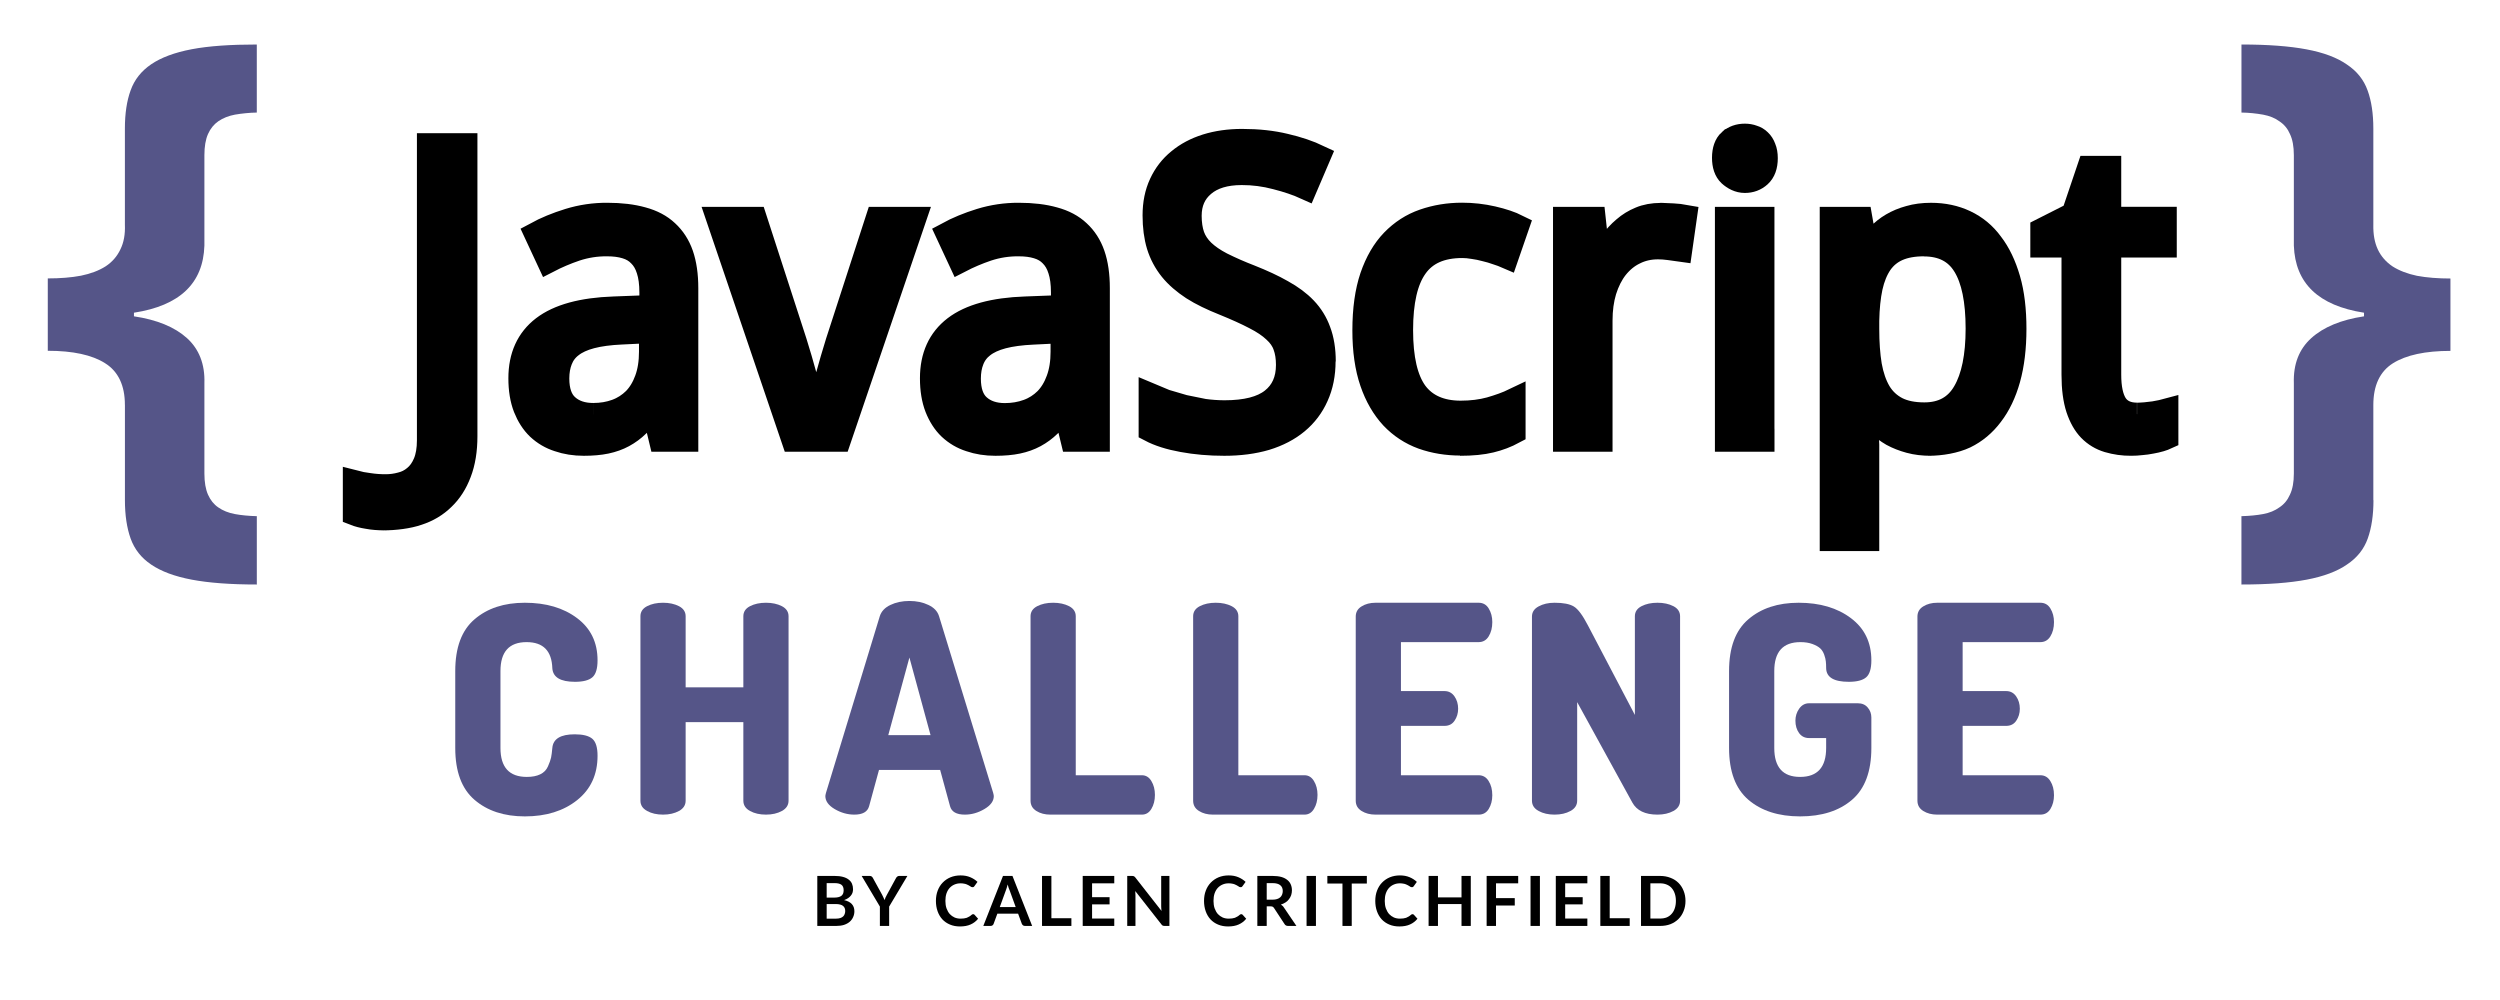 <svg xmlns="http://www.w3.org/2000/svg" xmlns:xlink="http://www.w3.org/1999/xlink" width="500" zoomAndPan="magnify" viewBox="0 0 375 150" height="200" preserveAspectRatio="xMidYMid meet" version="1.0"><defs><g/><clipPath id="f101513f8b"><path d="M 7.023 6.676 L 367.773 6.676 L 367.773 87.676 L 7.023 87.676 Z M 7.023 6.676 " clip-rule="nonzero"/></clipPath><clipPath id="fd90c83281"><path d="M 33 6.676 L 273 6.676 L 273 87.676 L 33 87.676 Z M 33 6.676 " clip-rule="nonzero"/></clipPath><clipPath id="d31db11312"><path d="M 239 6.676 L 285 6.676 L 285 86 L 239 86 Z M 239 6.676 " clip-rule="nonzero"/></clipPath><clipPath id="43c72111f6"><path d="M 255 6.676 L 345 6.676 L 345 87.676 L 255 87.676 Z M 255 6.676 " clip-rule="nonzero"/></clipPath></defs><g clip-path="url(#f101513f8b)"><path fill="#555588" d="M 18.734 60.734 C 18.734 57.82 17.742 55.715 15.754 54.477 C 13.797 53.238 10.934 52.617 7.168 52.617 L 7.168 41.762 C 9.035 41.762 10.695 41.629 12.141 41.355 C 13.617 41.055 14.852 40.582 15.844 39.949 C 16.836 39.301 17.574 38.438 18.059 37.406 C 18.57 36.379 18.793 35.141 18.734 33.691 L 18.734 19.266 C 18.734 17.031 19.02 15.125 19.594 13.555 C 20.168 11.934 21.207 10.652 22.664 9.652 C 24.172 8.625 26.203 7.871 28.766 7.383 C 31.324 6.898 34.574 6.676 38.52 6.676 L 38.52 16.883 C 37.414 16.906 36.316 17.012 35.223 17.199 C 34.262 17.383 33.449 17.711 32.738 18.195 C 32.094 18.648 31.562 19.285 31.203 20.102 C 30.84 20.918 30.66 21.977 30.66 23.277 L 30.66 36.836 C 30.48 42.508 26.957 45.848 20.094 46.906 L 20.094 47.449 C 23.555 47.961 26.223 49.07 28.043 50.715 C 29.859 52.359 30.754 54.629 30.66 57.469 L 30.66 71.031 C 30.66 72.332 30.844 73.387 31.203 74.203 C 31.566 75.02 32.074 75.656 32.738 76.109 C 33.434 76.598 34.262 76.926 35.227 77.109 C 36.219 77.289 37.316 77.395 38.523 77.426 L 38.523 87.676 C 34.578 87.676 31.328 87.434 28.766 86.949 C 26.207 86.465 24.176 85.711 22.668 84.68 C 21.191 83.684 20.168 82.383 19.594 80.781 C 19.023 79.18 18.738 77.258 18.738 75.02 L 18.738 60.734 M 356.02 75.02 C 356.02 77.258 355.734 79.18 355.16 80.781 C 354.59 82.383 353.547 83.684 352.043 84.68 C 350.566 85.707 348.551 86.465 345.992 86.949 C 343.438 87.434 340.184 87.676 336.215 87.676 L 336.215 77.426 C 337.422 77.391 338.504 77.289 339.469 77.109 C 340.434 76.93 341.242 76.594 341.906 76.109 C 342.602 75.656 343.129 75.02 343.488 74.203 C 343.883 73.387 344.078 72.332 344.078 71.031 L 344.078 57.469 C 343.984 54.629 344.859 52.375 346.695 50.715 C 348.535 49.055 351.168 47.965 354.602 47.449 L 354.602 46.906 C 347.766 45.848 344.277 42.488 344.078 36.836 L 344.078 23.277 C 344.078 21.977 343.883 20.918 343.492 20.102 C 343.156 19.309 342.629 18.672 341.91 18.195 C 341.266 17.715 340.434 17.379 339.469 17.199 C 338.395 17.008 337.309 16.898 336.219 16.883 L 336.219 6.676 C 340.16 6.676 343.414 6.918 345.973 7.402 C 348.535 7.883 350.551 8.641 352.023 9.668 C 353.531 10.668 354.57 11.965 355.141 13.57 C 355.715 15.141 356 17.047 356 19.285 L 356 33.707 C 355.969 35.156 356.195 36.395 356.676 37.426 C 357.16 38.453 357.898 39.297 358.891 39.965 C 359.887 40.598 361.105 41.066 362.551 41.371 C 364.027 41.645 365.695 41.777 367.566 41.777 L 367.566 52.633 C 363.801 52.633 360.926 53.25 358.938 54.492 C 356.98 55.73 356 57.82 356 60.75 L 356 75.039 " fill-opacity="1" fill-rule="nonzero"/></g><path fill="#000000" d="M 57.844 77.832 C 56.816 77.832 55.906 77.762 55.156 77.617 C 54.391 77.496 53.727 77.324 53.16 77.102 L 53.16 72.254 C 53.887 72.445 54.621 72.586 55.367 72.676 C 56.207 72.805 57.051 72.863 57.902 72.859 C 58.66 72.859 59.406 72.758 60.137 72.559 C 60.902 72.379 61.586 72.035 62.191 71.527 C 62.816 71.023 63.32 70.324 63.703 69.422 C 64.082 68.516 64.277 67.398 64.277 66.027 L 64.277 21.703 L 69.922 21.703 L 69.922 65.434 C 69.922 67.539 69.621 69.395 69.02 70.949 C 68.434 72.504 67.609 73.789 66.543 74.801 C 65.492 75.832 64.227 76.59 62.738 77.074 C 61.285 77.582 59.262 77.832 57.469 77.832 M 97.988 61.43 L 97.746 61.43 C 97.082 62.34 96.418 63.129 95.754 63.797 C 95.105 64.434 94.379 64.969 93.582 65.402 C 92.797 65.828 91.918 66.141 90.953 66.344 C 89.988 66.547 88.855 66.645 87.602 66.645 C 86.215 66.645 84.938 66.441 83.77 66.039 C 82.621 65.672 81.602 65.074 80.719 64.25 C 79.875 63.441 79.207 62.391 78.727 61.172 C 78.242 59.922 78 58.445 78 56.746 C 78 53.434 79.156 50.887 81.473 49.109 C 83.809 47.328 87.352 46.359 92.102 46.195 L 97.656 45.984 L 97.656 43.875 C 97.656 42.523 97.504 41.391 97.203 40.48 C 96.922 39.574 96.5 38.859 95.934 38.301 C 95.391 37.73 94.711 37.328 93.883 37.086 C 93.074 36.84 92.148 36.723 91.102 36.723 C 89.504 36.707 87.941 36.949 86.422 37.449 C 84.992 37.934 83.613 38.52 82.285 39.207 L 80.352 35.051 C 81.84 34.242 83.5 33.559 85.336 32.992 C 87.215 32.414 89.137 32.133 91.102 32.141 C 93.156 32.141 94.926 32.355 96.418 32.777 C 97.926 33.184 99.164 33.84 100.129 34.75 C 101.098 35.641 101.852 36.781 102.336 38.176 C 102.816 39.57 103.062 41.258 103.062 43.238 L 103.062 66.035 L 99.094 66.035 Z M 89.023 62.172 C 90.246 62.172 91.387 61.98 92.434 61.598 C 93.48 61.215 94.371 60.637 95.152 59.867 C 95.918 59.078 96.512 58.098 96.934 56.926 C 97.375 55.734 97.598 54.34 97.598 52.742 L 97.598 49.742 L 93.281 49.953 C 91.469 50.035 89.949 50.238 88.719 50.562 C 87.492 50.883 86.508 51.34 85.762 51.926 C 85.043 52.473 84.52 53.172 84.191 54.016 C 83.867 54.828 83.707 55.746 83.707 56.773 C 83.707 58.637 84.191 60.016 85.156 60.867 C 86.125 61.738 87.414 62.172 89.02 62.172 M 107.672 32.754 L 113.348 32.754 L 119.355 51.273 L 120.141 53.867 L 121.047 57.078 L 121.859 60.156 L 122.375 62.371 L 122.582 62.371 L 123.098 60.156 L 123.91 57.078 L 124.816 53.867 L 125.602 51.273 L 131.609 32.75 L 137.285 32.75 L 125.961 66.039 L 118.984 66.039 Z M 159.742 61.43 L 159.5 61.43 C 158.836 62.34 158.172 63.129 157.508 63.797 C 156.859 64.434 156.133 64.969 155.336 65.402 C 154.547 65.828 153.672 66.141 152.707 66.344 C 151.742 66.547 150.609 66.645 149.355 66.645 C 147.969 66.645 146.688 66.441 145.52 66.039 C 144.371 65.672 143.355 65.074 142.473 64.25 C 141.625 63.441 140.961 62.391 140.48 61.172 C 139.996 59.922 139.754 58.445 139.754 56.746 C 139.754 53.434 140.91 50.887 143.227 49.109 C 145.559 47.328 149.102 46.359 153.852 46.195 L 159.41 45.984 L 159.41 43.875 C 159.41 42.523 159.258 41.391 158.957 40.48 C 158.676 39.574 158.25 38.859 157.688 38.301 C 157.145 37.73 156.461 37.328 155.633 37.086 C 154.828 36.84 153.902 36.723 152.855 36.723 C 151.258 36.707 149.695 36.949 148.176 37.449 C 146.746 37.934 145.367 38.52 144.039 39.207 L 142.105 35.051 C 143.594 34.242 145.254 33.559 147.086 32.992 C 148.969 32.414 150.891 32.133 152.855 32.141 C 154.91 32.141 156.68 32.355 158.168 32.777 C 159.68 33.184 160.918 33.84 161.883 34.75 C 162.852 35.641 163.605 36.781 164.086 38.176 C 164.57 39.57 164.812 41.258 164.812 43.238 L 164.812 66.035 L 160.859 66.035 Z M 150.773 62.188 C 152 62.188 153.141 61.992 154.188 61.609 C 155.234 61.23 156.125 60.648 156.902 59.883 C 157.668 59.094 158.262 58.113 158.684 56.941 C 159.129 55.75 159.352 54.355 159.352 52.758 L 159.352 49.754 L 155.031 49.969 C 153.219 50.051 151.699 50.254 150.473 50.574 C 149.246 50.898 148.258 51.352 147.512 51.941 C 146.797 52.488 146.273 53.188 145.945 54.031 C 145.621 54.84 145.461 55.758 145.461 56.789 C 145.461 58.648 145.945 60.031 146.91 60.883 C 147.875 61.75 149.168 62.188 150.773 62.188 M 198.684 54.184 C 198.684 56.129 198.332 57.902 197.625 59.457 C 196.941 60.992 195.957 62.297 194.668 63.367 C 193.379 64.438 191.809 65.258 189.957 65.824 C 188.105 66.371 186.02 66.645 183.707 66.645 C 181.473 66.645 179.379 66.461 177.426 66.098 C 175.492 65.75 173.875 65.238 172.566 64.551 L 172.566 59.156 L 174.887 60.129 L 177.668 60.945 L 180.656 61.551 C 181.672 61.691 182.695 61.762 183.723 61.766 C 186.941 61.766 189.316 61.16 190.848 59.945 C 192.395 58.73 193.172 56.992 193.172 54.73 C 193.172 53.637 193.02 52.688 192.719 51.879 C 192.438 51.066 191.922 50.332 191.18 49.664 C 190.453 48.977 189.48 48.32 188.25 47.695 C 187.023 47.047 185.473 46.352 183.602 45.59 C 181.824 44.883 180.25 44.133 178.922 43.285 C 177.633 42.438 176.527 41.504 175.664 40.434 C 174.805 39.363 174.168 38.168 173.758 36.855 C 173.355 35.523 173.156 34.008 173.156 32.309 C 173.156 30.531 173.477 28.945 174.125 27.551 C 174.77 26.156 175.672 24.984 176.84 24.035 C 178.008 23.062 179.395 22.328 181.008 21.82 C 182.617 21.316 184.426 21.062 186.379 21.062 C 188.773 21.062 190.93 21.297 192.84 21.762 C 194.754 22.203 196.457 22.781 197.945 23.488 L 195.922 28.219 C 194.629 27.633 193.125 27.129 191.453 26.703 C 189.77 26.254 188.062 26.031 186.32 26.035 C 183.867 26.035 181.965 26.613 180.613 27.766 C 179.266 28.898 178.59 30.434 178.59 32.371 C 178.59 33.504 178.742 34.527 179.043 35.375 C 179.344 36.203 179.848 36.961 180.555 37.648 C 181.258 38.316 182.168 38.953 183.332 39.559 C 184.73 40.254 186.16 40.879 187.617 41.438 C 189.449 42.168 191.051 42.898 192.418 43.684 C 193.805 44.449 194.965 45.301 195.891 46.273 C 196.82 47.246 197.516 48.371 197.973 49.641 C 198.457 50.914 198.711 52.473 198.711 54.215 M 219.145 66.609 C 217.109 66.609 215.207 66.297 213.438 65.672 C 211.66 65.027 210.121 64.016 208.816 62.641 C 207.527 61.246 206.484 59.477 205.754 57.336 C 205.008 55.172 204.637 52.574 204.637 49.559 C 204.637 46.383 205.02 43.695 205.766 41.492 C 206.531 39.27 207.578 37.473 208.906 36.098 C 210.254 34.707 211.809 33.695 213.617 33.07 C 215.422 32.445 217.332 32.129 219.383 32.129 C 220.934 32.129 222.461 32.301 223.973 32.645 C 225.48 32.992 226.738 33.414 227.746 33.918 L 226.133 38.586 C 225.629 38.367 225.117 38.176 224.594 38.012 C 224.023 37.805 223.438 37.633 222.844 37.496 C 222.258 37.336 221.664 37.215 221.062 37.133 C 220.48 37.031 219.926 36.98 219.402 36.98 C 216.238 36.98 213.938 38 212.488 40.059 C 211.039 42.078 210.312 45.23 210.312 49.516 C 210.312 53.781 211.039 56.902 212.488 58.883 C 213.938 60.828 216.199 61.824 219.16 61.824 C 220.773 61.824 222.258 61.641 223.57 61.277 C 224.895 60.895 226.105 60.469 227.191 59.945 L 227.191 64.855 C 226.082 65.453 224.914 65.895 223.688 66.188 C 222.465 66.492 220.871 66.645 219.078 66.645 M 249.086 32.145 L 251.047 32.23 C 251.676 32.262 252.301 32.332 252.918 32.445 L 252.191 37.539 L 250.441 37.297 C 249.859 37.215 249.305 37.176 248.781 37.176 C 247.512 37.176 246.355 37.438 245.309 37.965 C 244.258 38.469 243.371 39.207 242.59 40.176 C 241.848 41.125 241.262 42.281 240.84 43.633 C 240.438 44.965 240.238 46.449 240.238 48.086 L 240.238 66.035 L 234.742 66.035 L 234.742 32.754 L 239.211 32.754 L 239.875 38.844 L 240.117 38.844 L 241.719 36.328 C 242.273 35.547 242.918 34.844 243.652 34.223 C 244.375 33.594 245.18 33.102 246.066 32.738 C 246.953 32.355 248.051 32.16 249.18 32.16 " fill-opacity="1" fill-rule="nonzero"/><g clip-path="url(#fd90c83281)"><path stroke-linecap="butt" transform="matrix(1.613, 0, 0, 1.62, -8.964, -1.425)" fill="none" stroke-linejoin="miter" d="M 41.406 48.924 C 40.769 48.924 40.205 48.881 39.74 48.791 C 39.265 48.717 38.854 48.611 38.503 48.473 L 38.503 45.481 C 38.953 45.599 39.408 45.686 39.871 45.741 C 40.391 45.821 40.914 45.857 41.442 45.854 C 41.912 45.854 42.374 45.792 42.827 45.669 C 43.301 45.558 43.725 45.346 44.1 45.032 C 44.488 44.721 44.8 44.29 45.037 43.733 C 45.272 43.173 45.393 42.484 45.393 41.637 L 45.393 14.277 L 48.891 14.277 L 48.891 41.271 C 48.891 42.57 48.705 43.716 48.332 44.675 C 47.969 45.635 47.458 46.428 46.797 47.053 C 46.146 47.689 45.362 48.157 44.439 48.456 C 43.539 48.77 42.284 48.924 41.173 48.924 M 66.286 38.799 L 66.136 38.799 C 65.725 39.361 65.313 39.848 64.901 40.26 C 64.5 40.653 64.049 40.984 63.555 41.251 C 63.069 41.514 62.524 41.707 61.926 41.833 C 61.328 41.958 60.626 42.018 59.849 42.018 C 58.989 42.018 58.198 41.893 57.474 41.644 C 56.762 41.418 56.13 41.049 55.583 40.54 C 55.06 40.041 54.646 39.392 54.348 38.64 C 54.048 37.868 53.898 36.957 53.898 35.908 C 53.898 33.863 54.615 32.291 56.05 31.194 C 57.498 30.094 59.694 29.496 62.638 29.395 L 66.081 29.265 L 66.081 27.963 C 66.081 27.129 65.986 26.429 65.8 25.868 C 65.625 25.308 65.364 24.867 65.013 24.522 C 64.676 24.17 64.255 23.922 63.742 23.772 C 63.241 23.62 62.667 23.548 62.018 23.548 C 61.028 23.538 60.059 23.688 59.118 23.996 C 58.232 24.295 57.377 24.657 56.554 25.081 L 55.355 22.516 C 56.278 22.017 57.307 21.595 58.445 21.245 C 59.609 20.888 60.8 20.715 62.018 20.719 C 63.292 20.719 64.388 20.852 65.313 21.112 C 66.248 21.363 67.015 21.768 67.613 22.33 C 68.213 22.88 68.681 23.584 68.981 24.445 C 69.279 25.306 69.431 26.347 69.431 27.57 L 69.431 41.642 L 66.971 41.642 Z M 60.73 39.257 C 61.488 39.257 62.195 39.139 62.844 38.903 C 63.492 38.667 64.044 38.31 64.529 37.835 C 65.003 37.348 65.371 36.742 65.633 36.019 C 65.906 35.284 66.044 34.423 66.044 33.436 L 66.044 31.585 L 63.369 31.715 C 62.246 31.765 61.304 31.891 60.541 32.091 C 59.781 32.289 59.171 32.571 58.709 32.933 C 58.263 33.27 57.939 33.702 57.735 34.223 C 57.534 34.724 57.435 35.291 57.435 35.925 C 57.435 37.075 57.735 37.926 58.333 38.452 C 58.934 38.99 59.733 39.257 60.728 39.257 M 72.288 21.098 L 75.806 21.098 L 79.529 32.53 L 80.016 34.131 L 80.577 36.113 L 81.081 38.013 L 81.401 39.38 L 81.529 39.38 L 81.849 38.013 L 82.352 36.113 L 82.914 34.131 L 83.4 32.53 L 87.124 21.096 L 90.642 21.096 L 83.623 41.644 L 79.299 41.644 Z M 104.56 38.799 L 104.41 38.799 C 103.998 39.361 103.587 39.848 103.175 40.26 C 102.773 40.653 102.323 40.984 101.829 41.251 C 101.34 41.514 100.798 41.707 100.2 41.833 C 99.602 41.958 98.9 42.018 98.123 42.018 C 97.263 42.018 96.469 41.893 95.745 41.644 C 95.033 41.418 94.404 41.049 93.857 40.54 C 93.331 40.041 92.92 39.392 92.622 38.64 C 92.322 37.868 92.172 36.957 92.172 35.908 C 92.172 33.863 92.888 32.291 94.324 31.194 C 95.769 30.094 97.965 29.496 100.909 29.395 L 104.354 29.265 L 104.354 27.963 C 104.354 27.129 104.26 26.429 104.073 25.868 C 103.899 25.308 103.635 24.867 103.287 24.522 C 102.95 24.17 102.526 23.922 102.013 23.772 C 101.514 23.62 100.941 23.548 100.292 23.548 C 99.302 23.538 98.333 23.688 97.391 23.996 C 96.505 24.295 95.651 24.657 94.828 25.081 L 93.629 22.516 C 94.552 22.017 95.58 21.595 96.716 21.245 C 97.883 20.888 99.074 20.715 100.292 20.719 C 101.565 20.719 102.662 20.852 103.584 21.112 C 104.521 21.363 105.289 21.768 105.887 22.33 C 106.487 22.88 106.954 23.584 107.252 24.445 C 107.552 25.306 107.702 26.347 107.702 27.57 L 107.702 41.642 L 105.252 41.642 Z M 99.001 39.267 C 99.762 39.267 100.468 39.146 101.117 38.91 C 101.766 38.676 102.318 38.317 102.8 37.844 C 103.274 37.357 103.642 36.752 103.904 36.029 C 104.18 35.293 104.318 34.432 104.318 33.446 L 104.318 31.592 L 101.64 31.724 C 100.517 31.775 99.575 31.9 98.815 32.098 C 98.055 32.298 97.442 32.578 96.98 32.942 C 96.537 33.28 96.212 33.711 96.009 34.232 C 95.808 34.731 95.709 35.298 95.709 35.935 C 95.709 37.082 96.009 37.936 96.607 38.462 C 97.205 38.997 98.006 39.267 99.001 39.267 M 128.695 34.326 C 128.695 35.527 128.477 36.622 128.039 37.581 C 127.615 38.529 127.005 39.334 126.206 39.995 C 125.407 40.656 124.434 41.162 123.286 41.512 C 122.139 41.849 120.846 42.018 119.413 42.018 C 118.028 42.018 116.73 41.905 115.52 41.681 C 114.321 41.466 113.319 41.15 112.508 40.726 L 112.508 37.396 L 113.946 37.996 L 115.67 38.5 L 117.522 38.874 C 118.151 38.961 118.786 39.004 119.422 39.007 C 121.417 39.007 122.889 38.633 123.838 37.883 C 124.797 37.133 125.279 36.06 125.279 34.664 C 125.279 33.989 125.184 33.403 124.998 32.904 C 124.824 32.402 124.504 31.949 124.044 31.536 C 123.594 31.112 122.991 30.707 122.228 30.321 C 121.468 29.921 120.507 29.492 119.347 29.021 C 118.246 28.585 117.27 28.122 116.447 27.599 C 115.648 27.076 114.963 26.499 114.428 25.839 C 113.895 25.178 113.501 24.44 113.247 23.63 C 112.997 22.808 112.874 21.872 112.874 20.823 C 112.874 19.726 113.072 18.747 113.474 17.886 C 113.874 17.025 114.433 16.302 115.157 15.716 C 115.881 15.116 116.74 14.662 117.74 14.349 C 118.737 14.038 119.858 13.881 121.069 13.881 C 122.553 13.881 123.889 14.026 125.073 14.313 C 126.259 14.585 127.315 14.942 128.237 15.379 L 126.983 18.299 C 126.182 17.937 125.25 17.626 124.214 17.363 C 123.17 17.086 122.112 16.948 121.032 16.951 C 119.512 16.951 118.333 17.308 117.495 18.019 C 116.66 18.718 116.241 19.666 116.241 20.862 C 116.241 21.561 116.336 22.193 116.522 22.716 C 116.709 23.227 117.021 23.695 117.459 24.119 C 117.895 24.532 118.459 24.925 119.18 25.298 C 120.047 25.728 120.933 26.113 121.836 26.458 C 122.972 26.909 123.964 27.36 124.812 27.845 C 125.671 28.317 126.39 28.843 126.964 29.443 C 127.54 30.044 127.971 30.738 128.254 31.522 C 128.555 32.308 128.712 33.27 128.712 34.346 M 141.376 41.996 C 140.115 41.996 138.936 41.804 137.839 41.418 C 136.738 41.02 135.784 40.395 134.975 39.547 C 134.176 38.686 133.53 37.593 133.077 36.272 C 132.615 34.936 132.385 33.333 132.385 31.471 C 132.385 29.511 132.622 27.852 133.084 26.492 C 133.559 25.12 134.208 24.011 135.031 23.162 C 135.866 22.304 136.83 21.679 137.95 21.293 C 139.069 20.908 140.253 20.712 141.524 20.712 C 142.485 20.712 143.432 20.818 144.369 21.031 C 145.303 21.245 146.083 21.506 146.707 21.817 L 145.707 24.698 C 145.395 24.563 145.078 24.445 144.753 24.344 C 144.4 24.216 144.037 24.11 143.669 24.025 C 143.306 23.926 142.938 23.852 142.565 23.801 C 142.204 23.738 141.86 23.707 141.536 23.707 C 139.575 23.707 138.149 24.336 137.251 25.607 C 136.353 26.854 135.902 28.8 135.902 31.445 C 135.902 34.078 136.353 36.004 137.251 37.227 C 138.149 38.428 139.551 39.043 141.386 39.043 C 142.386 39.043 143.306 38.929 144.119 38.705 C 144.94 38.469 145.69 38.206 146.363 37.883 L 146.363 40.914 C 145.676 41.283 144.952 41.555 144.192 41.736 C 143.434 41.924 142.446 42.018 141.335 42.018 M 159.933 20.722 L 161.148 20.775 C 161.538 20.794 161.926 20.838 162.308 20.908 L 161.858 24.052 L 160.773 23.902 C 160.413 23.852 160.069 23.828 159.744 23.828 C 158.957 23.828 158.241 23.989 157.592 24.315 C 156.941 24.626 156.391 25.081 155.907 25.679 C 155.447 26.265 155.084 26.979 154.822 27.813 C 154.573 28.636 154.45 29.552 154.45 30.562 L 154.45 41.642 L 151.043 41.642 L 151.043 21.098 L 153.813 21.098 L 154.224 24.857 L 154.375 24.857 L 155.367 23.304 C 155.711 22.822 156.11 22.388 156.566 22.005 C 157.013 21.616 157.512 21.313 158.062 21.088 C 158.611 20.852 159.292 20.732 159.991 20.732 " stroke="#000000" stroke-width="2.129" stroke-opacity="1" stroke-miterlimit="4"/></g><path fill="#000000" d="M 264.539 66.039 L 259.035 66.039 L 259.035 32.75 L 264.531 32.75 L 264.531 66.039 M 259.512 21.094 C 260.137 20.547 260.902 20.273 261.809 20.273 C 262.25 20.273 262.664 20.344 263.047 20.488 C 263.438 20.602 263.781 20.805 264.07 21.094 C 264.375 21.379 264.605 21.742 264.766 22.188 C 264.945 22.609 265.035 23.125 265.035 23.73 C 265.035 24.906 264.715 25.781 264.07 26.371 C 263.445 26.938 262.688 27.219 261.805 27.219 C 260.898 27.219 260.109 26.793 259.484 26.227 C 258.883 25.66 258.598 24.781 258.598 23.66 C 258.602 22.516 258.902 21.641 259.508 21.094 Z M 259.512 21.094 " fill-opacity="1" fill-rule="nonzero"/><g clip-path="url(#d31db11312)"><path stroke-linecap="square" transform="matrix(1.613, 0, 0, 1.62, -8.964, -1.425)" fill="none" stroke-linejoin="miter" d="M 169.511 41.644 L 166.099 41.644 L 166.099 21.096 L 169.506 21.096 L 169.506 41.644 M 166.395 13.9 C 166.782 13.563 167.257 13.394 167.818 13.394 C 168.092 13.394 168.349 13.437 168.586 13.527 C 168.828 13.597 169.041 13.722 169.22 13.9 C 169.409 14.076 169.552 14.301 169.651 14.576 C 169.762 14.836 169.818 15.154 169.818 15.528 C 169.818 16.254 169.62 16.794 169.22 17.158 C 168.833 17.508 168.363 17.681 167.816 17.681 C 167.254 17.681 166.765 17.418 166.378 17.069 C 166.005 16.719 165.828 16.177 165.828 15.485 C 165.831 14.778 166.017 14.238 166.392 13.9 Z M 166.395 13.9 " stroke="#000000" stroke-width="2.129" stroke-opacity="1" stroke-miterlimit="4"/></g><path fill="#000000" d="M 289.742 66.645 C 288.555 66.645 287.477 66.516 286.512 66.25 C 285.547 65.988 284.668 65.645 283.883 65.219 C 283.117 64.777 282.434 64.258 281.828 63.672 C 281.258 63.102 280.734 62.484 280.262 61.824 L 279.898 61.824 L 280.078 63.793 L 280.199 65.414 L 280.258 66.719 L 280.258 80.938 L 274.762 80.938 L 274.762 32.75 L 279.23 32.75 L 280.02 37.238 L 280.262 37.238 C 280.723 36.531 281.246 35.875 281.828 35.27 C 282.426 34.633 283.098 34.098 283.852 33.66 C 284.641 33.195 285.516 32.832 286.48 32.57 C 287.449 32.285 288.535 32.145 289.738 32.145 C 291.633 32.145 293.352 32.508 294.902 33.238 C 296.496 33.992 297.812 35.082 298.855 36.512 C 299.965 37.945 300.82 39.75 301.438 41.875 C 302.059 44 302.344 46.504 302.344 49.336 C 302.344 52.188 302.039 54.691 301.438 56.852 C 300.836 58.992 299.977 60.793 298.855 62.246 C 297.77 63.699 296.438 64.801 294.902 65.551 C 293.355 66.281 291.25 66.645 289.359 66.645 M 288.684 36.723 C 287.152 36.723 285.855 36.953 284.789 37.418 C 283.73 37.883 282.875 38.59 282.219 39.539 C 281.574 40.488 281.09 41.672 280.77 43.105 C 280.469 44.52 280.297 46.184 280.258 48.105 L 280.258 49.348 C 280.258 51.391 280.387 53.211 280.648 54.805 C 280.934 56.383 281.395 57.715 282.039 58.809 C 282.684 59.871 283.562 60.691 284.664 61.262 C 285.754 61.809 287.109 62.082 288.742 62.082 C 291.457 62.082 293.453 60.98 294.719 58.777 C 296.004 56.574 296.652 53.41 296.652 49.289 C 296.652 45.082 296.004 41.941 294.719 39.859 C 293.449 37.777 291.438 36.738 288.68 36.738 M 320.66 62.129 C 321.02 62.129 321.422 62.094 321.867 62.066 L 323.195 61.914 L 324.324 61.699 L 325.141 61.484 L 325.141 65.672 C 324.879 65.793 324.547 65.914 324.145 66.035 C 323.738 66.156 323.297 66.254 322.816 66.34 C 322.316 66.441 321.812 66.512 321.305 66.551 C 320.793 66.613 320.281 66.641 319.766 66.641 C 318.586 66.652 317.426 66.488 316.293 66.156 C 315.227 65.836 314.301 65.281 313.516 64.488 C 312.75 63.699 312.148 62.641 311.703 61.305 C 311.262 59.949 311.039 58.254 311.039 56.211 L 311.039 36.902 L 306.359 36.902 L 306.359 34.445 L 311.039 32.078 L 313.395 25.109 L 316.566 25.109 L 316.566 32.746 L 324.898 32.746 L 324.898 36.902 L 316.566 36.902 L 316.566 56.211 C 316.566 58.156 316.875 59.645 317.5 60.637 C 318.145 61.609 319.191 62.121 320.641 62.121 " fill-opacity="1" fill-rule="nonzero"/><g clip-path="url(#43c72111f6)"><path stroke-linecap="butt" transform="matrix(1.613, 0, 0, 1.62, -8.964, -1.425)" fill="none" stroke-linejoin="miter" d="M 185.131 42.018 C 184.395 42.018 183.727 41.939 183.129 41.775 C 182.531 41.613 181.986 41.401 181.499 41.138 C 181.025 40.866 180.601 40.545 180.226 40.183 C 179.873 39.831 179.548 39.45 179.255 39.043 L 179.03 39.043 L 179.141 40.258 L 179.216 41.259 L 179.253 42.064 L 179.253 50.841 L 175.846 50.841 L 175.846 21.096 L 178.616 21.096 L 179.105 23.866 L 179.255 23.866 C 179.541 23.43 179.865 23.025 180.226 22.651 C 180.596 22.258 181.013 21.928 181.48 21.657 C 181.969 21.371 182.511 21.146 183.109 20.985 C 183.71 20.809 184.383 20.722 185.129 20.722 C 186.303 20.722 187.368 20.946 188.329 21.397 C 189.317 21.862 190.133 22.535 190.779 23.418 C 191.467 24.303 191.997 25.417 192.379 26.728 C 192.764 28.04 192.941 29.586 192.941 31.334 C 192.941 33.094 192.752 34.64 192.379 35.973 C 192.007 37.295 191.474 38.406 190.779 39.303 C 190.106 40.2 189.281 40.88 188.329 41.343 C 187.37 41.794 186.065 42.018 184.894 42.018 M 184.475 23.548 C 183.526 23.548 182.722 23.69 182.061 23.977 C 181.405 24.264 180.875 24.7 180.468 25.286 C 180.069 25.872 179.768 26.603 179.57 27.488 C 179.383 28.361 179.277 29.388 179.253 30.574 L 179.253 31.341 C 179.253 32.602 179.333 33.726 179.495 34.71 C 179.672 35.684 179.957 36.506 180.357 37.181 C 180.756 37.837 181.301 38.343 181.984 38.695 C 182.659 39.033 183.499 39.202 184.511 39.202 C 186.194 39.202 187.431 38.522 188.215 37.162 C 189.012 35.802 189.414 33.849 189.414 31.305 C 189.414 28.708 189.012 26.769 188.215 25.484 C 187.428 24.199 186.182 23.558 184.472 23.558 M 204.293 39.231 C 204.516 39.231 204.765 39.209 205.041 39.192 L 205.864 39.098 L 206.564 38.966 L 207.07 38.833 L 207.07 41.418 C 206.908 41.493 206.702 41.567 206.453 41.642 C 206.201 41.717 205.927 41.777 205.63 41.83 C 205.32 41.893 205.007 41.936 204.693 41.96 C 204.376 41.999 204.058 42.016 203.739 42.016 C 203.008 42.023 202.289 41.922 201.587 41.717 C 200.926 41.519 200.352 41.177 199.865 40.687 C 199.391 40.2 199.018 39.547 198.742 38.722 C 198.468 37.885 198.33 36.839 198.33 35.578 L 198.33 23.659 L 195.43 23.659 L 195.43 22.142 L 198.33 20.681 L 199.79 16.379 L 201.756 16.379 L 201.756 21.093 L 206.92 21.093 L 206.92 23.659 L 201.756 23.659 L 201.756 35.578 C 201.756 36.778 201.947 37.697 202.335 38.31 C 202.734 38.91 203.383 39.226 204.281 39.226 " stroke="#000000" stroke-width="2.129" stroke-opacity="1" stroke-miterlimit="4"/></g><g fill="#555588" fill-opacity="1"><g transform="translate(66.288, 122.193)"><g><path d="M 2 -10 L 2 -21.531 C 2 -25.062 2.961 -27.648 4.891 -29.297 C 6.816 -30.953 9.332 -31.781 12.438 -31.781 C 15.625 -31.781 18.238 -31.008 20.281 -29.469 C 22.32 -27.938 23.344 -25.828 23.344 -23.141 C 23.344 -21.891 23.082 -21.039 22.562 -20.594 C 22.039 -20.145 21.172 -19.922 19.953 -19.922 C 17.785 -19.922 16.656 -20.598 16.562 -21.953 C 16.477 -24.566 15.191 -25.875 12.703 -25.875 C 10.086 -25.875 8.781 -24.426 8.781 -21.531 L 8.781 -10 C 8.781 -7.102 10.098 -5.656 12.734 -5.656 C 13.547 -5.656 14.219 -5.785 14.75 -6.047 C 15.289 -6.305 15.676 -6.703 15.906 -7.234 C 16.145 -7.773 16.301 -8.219 16.375 -8.562 C 16.445 -8.914 16.508 -9.395 16.562 -10 C 16.676 -11.363 17.797 -12.047 19.922 -12.047 C 21.16 -12.047 22.039 -11.82 22.562 -11.375 C 23.082 -10.926 23.344 -10.078 23.344 -8.828 C 23.344 -6.016 22.32 -3.797 20.281 -2.172 C 18.238 -0.547 15.625 0.266 12.438 0.266 C 9.332 0.266 6.816 -0.562 4.891 -2.219 C 2.961 -3.875 2 -6.469 2 -10 Z M 2 -10 "/></g></g></g><g fill="#555588" fill-opacity="1"><g transform="translate(93.721, 122.193)"><g><path d="M 2.344 -2.094 L 2.344 -29.75 C 2.344 -30.414 2.676 -30.922 3.344 -31.266 C 4.008 -31.609 4.805 -31.781 5.734 -31.781 C 6.66 -31.781 7.457 -31.609 8.125 -31.266 C 8.789 -30.922 9.125 -30.414 9.125 -29.75 L 9.125 -19.094 L 17.781 -19.094 L 17.781 -29.75 C 17.781 -30.414 18.113 -30.922 18.781 -31.266 C 19.445 -31.609 20.242 -31.781 21.172 -31.781 C 22.098 -31.781 22.895 -31.609 23.562 -31.266 C 24.227 -30.922 24.562 -30.414 24.562 -29.75 L 24.562 -2.094 C 24.562 -1.426 24.227 -0.91 23.562 -0.547 C 22.895 -0.18 22.098 0 21.172 0 C 20.242 0 19.445 -0.18 18.781 -0.547 C 18.113 -0.91 17.781 -1.426 17.781 -2.094 L 17.781 -13.875 L 9.125 -13.875 L 9.125 -2.094 C 9.125 -1.426 8.789 -0.91 8.125 -0.547 C 7.457 -0.18 6.66 0 5.734 0 C 4.805 0 4.008 -0.18 3.344 -0.547 C 2.676 -0.91 2.344 -1.426 2.344 -2.094 Z M 2.344 -2.094 "/></g></g></g><g fill="#555588" fill-opacity="1"><g transform="translate(123.631, 122.193)"><g><path d="M 0.172 -2.781 C 0.172 -2.863 0.203 -3.023 0.266 -3.266 L 8.344 -29.781 C 8.582 -30.508 9.113 -31.066 9.938 -31.453 C 10.758 -31.848 11.707 -32.047 12.781 -32.047 C 13.852 -32.047 14.801 -31.848 15.625 -31.453 C 16.457 -31.066 16.988 -30.508 17.219 -29.781 L 25.344 -3.266 C 25.406 -3.023 25.438 -2.863 25.438 -2.781 C 25.438 -2.031 24.961 -1.379 24.016 -0.828 C 23.078 -0.273 22.102 0 21.094 0 C 19.844 0 19.102 -0.422 18.875 -1.266 L 17.391 -6.703 L 8.219 -6.703 L 6.734 -1.266 C 6.504 -0.422 5.766 0 4.516 0 C 3.504 0 2.523 -0.273 1.578 -0.828 C 0.641 -1.379 0.172 -2.031 0.172 -2.781 Z M 9.609 -11.922 L 15.953 -11.922 L 12.781 -23.562 Z M 9.609 -11.922 "/></g></g></g><g fill="#555588" fill-opacity="1"><g transform="translate(152.238, 122.193)"><g><path d="M 2.344 -2.094 L 2.344 -29.75 C 2.344 -30.414 2.676 -30.922 3.344 -31.266 C 4.008 -31.609 4.805 -31.781 5.734 -31.781 C 6.66 -31.781 7.457 -31.609 8.125 -31.266 C 8.789 -30.922 9.125 -30.414 9.125 -29.75 L 9.125 -5.906 L 19.047 -5.906 C 19.648 -5.906 20.125 -5.613 20.469 -5.031 C 20.82 -4.457 21 -3.766 21 -2.953 C 21 -2.141 20.82 -1.441 20.469 -0.859 C 20.125 -0.285 19.648 0 19.047 0 L 5.312 0 C 4.5 0 3.801 -0.18 3.219 -0.547 C 2.633 -0.91 2.344 -1.426 2.344 -2.094 Z M 2.344 -2.094 "/></g></g></g><g fill="#555588" fill-opacity="1"><g transform="translate(176.627, 122.193)"><g><path d="M 2.344 -2.094 L 2.344 -29.75 C 2.344 -30.414 2.676 -30.922 3.344 -31.266 C 4.008 -31.609 4.805 -31.781 5.734 -31.781 C 6.66 -31.781 7.457 -31.609 8.125 -31.266 C 8.789 -30.922 9.125 -30.414 9.125 -29.75 L 9.125 -5.906 L 19.047 -5.906 C 19.648 -5.906 20.125 -5.613 20.469 -5.031 C 20.82 -4.457 21 -3.766 21 -2.953 C 21 -2.141 20.82 -1.441 20.469 -0.859 C 20.125 -0.285 19.648 0 19.047 0 L 5.312 0 C 4.5 0 3.801 -0.18 3.219 -0.547 C 2.633 -0.91 2.344 -1.426 2.344 -2.094 Z M 2.344 -2.094 "/></g></g></g><g fill="#555588" fill-opacity="1"><g transform="translate(201.017, 122.193)"><g><path d="M 2.344 -2.094 L 2.344 -29.703 C 2.344 -30.367 2.633 -30.879 3.219 -31.234 C 3.801 -31.598 4.5 -31.781 5.312 -31.781 L 20.781 -31.781 C 21.445 -31.781 21.953 -31.488 22.297 -30.906 C 22.648 -30.332 22.828 -29.656 22.828 -28.875 C 22.828 -28.031 22.645 -27.316 22.281 -26.734 C 21.926 -26.16 21.426 -25.875 20.781 -25.875 L 9.125 -25.875 L 9.125 -18.531 L 15.656 -18.531 C 16.289 -18.531 16.789 -18.266 17.156 -17.734 C 17.52 -17.211 17.703 -16.594 17.703 -15.875 C 17.703 -15.207 17.523 -14.613 17.172 -14.094 C 16.828 -13.57 16.32 -13.312 15.656 -13.312 L 9.125 -13.312 L 9.125 -5.906 L 20.781 -5.906 C 21.426 -5.906 21.926 -5.613 22.281 -5.031 C 22.645 -4.457 22.828 -3.75 22.828 -2.906 C 22.828 -2.125 22.648 -1.441 22.297 -0.859 C 21.953 -0.285 21.445 0 20.781 0 L 5.312 0 C 4.5 0 3.801 -0.18 3.219 -0.547 C 2.633 -0.91 2.344 -1.426 2.344 -2.094 Z M 2.344 -2.094 "/></g></g></g><g fill="#555588" fill-opacity="1"><g transform="translate(227.45, 122.193)"><g><path d="M 2.344 -2.094 L 2.344 -29.703 C 2.344 -30.367 2.676 -30.879 3.344 -31.234 C 4.008 -31.598 4.805 -31.781 5.734 -31.781 C 7.047 -31.781 8.008 -31.594 8.625 -31.219 C 9.25 -30.844 9.953 -29.898 10.734 -28.391 L 17.781 -14.953 L 17.781 -29.75 C 17.781 -30.414 18.113 -30.922 18.781 -31.266 C 19.445 -31.609 20.242 -31.781 21.172 -31.781 C 22.098 -31.781 22.895 -31.609 23.562 -31.266 C 24.227 -30.922 24.562 -30.414 24.562 -29.75 L 24.562 -2.094 C 24.562 -1.426 24.227 -0.91 23.562 -0.547 C 22.895 -0.18 22.098 0 21.172 0 C 19.316 0 18.055 -0.609 17.391 -1.828 L 9.125 -16.875 L 9.125 -2.094 C 9.125 -1.426 8.789 -0.91 8.125 -0.547 C 7.457 -0.18 6.66 0 5.734 0 C 4.805 0 4.008 -0.18 3.344 -0.547 C 2.676 -0.91 2.344 -1.426 2.344 -2.094 Z M 2.344 -2.094 "/></g></g></g><g fill="#555588" fill-opacity="1"><g transform="translate(257.36, 122.193)"><g><path d="M 2 -10 L 2 -21.531 C 2 -25.062 2.961 -27.648 4.891 -29.297 C 6.816 -30.953 9.332 -31.781 12.438 -31.781 C 15.625 -31.781 18.238 -31.008 20.281 -29.469 C 22.32 -27.938 23.344 -25.828 23.344 -23.141 C 23.344 -21.891 23.082 -21.039 22.562 -20.594 C 22.039 -20.145 21.172 -19.922 19.953 -19.922 C 17.723 -19.922 16.594 -20.598 16.562 -21.953 C 16.562 -22.359 16.547 -22.695 16.516 -22.969 C 16.492 -23.25 16.41 -23.594 16.266 -24 C 16.117 -24.406 15.914 -24.723 15.656 -24.953 C 15.395 -25.191 15.008 -25.406 14.5 -25.594 C 13.988 -25.781 13.391 -25.875 12.703 -25.875 C 10.086 -25.875 8.781 -24.426 8.781 -21.531 L 8.781 -10 C 8.781 -7.102 10.07 -5.656 12.656 -5.656 C 15.258 -5.656 16.562 -7.102 16.562 -10 L 16.562 -11.484 L 14 -11.484 C 13.363 -11.484 12.863 -11.734 12.5 -12.234 C 12.133 -12.742 11.953 -13.363 11.953 -14.094 C 11.953 -14.758 12.141 -15.359 12.516 -15.891 C 12.898 -16.43 13.395 -16.703 14 -16.703 L 21.312 -16.703 C 21.945 -16.703 22.441 -16.488 22.797 -16.062 C 23.16 -15.645 23.344 -15.145 23.344 -14.562 L 23.344 -10 C 23.344 -6.469 22.375 -3.875 20.438 -2.219 C 18.5 -0.562 15.906 0.266 12.656 0.266 C 9.438 0.266 6.852 -0.562 4.906 -2.219 C 2.969 -3.875 2 -6.469 2 -10 Z M 2 -10 "/></g></g></g><g fill="#555588" fill-opacity="1"><g transform="translate(285.271, 122.193)"><g><path d="M 2.344 -2.094 L 2.344 -29.703 C 2.344 -30.367 2.633 -30.879 3.219 -31.234 C 3.801 -31.598 4.5 -31.781 5.312 -31.781 L 20.781 -31.781 C 21.445 -31.781 21.953 -31.488 22.297 -30.906 C 22.648 -30.332 22.828 -29.656 22.828 -28.875 C 22.828 -28.031 22.645 -27.316 22.281 -26.734 C 21.926 -26.16 21.426 -25.875 20.781 -25.875 L 9.125 -25.875 L 9.125 -18.531 L 15.656 -18.531 C 16.289 -18.531 16.789 -18.266 17.156 -17.734 C 17.52 -17.211 17.703 -16.594 17.703 -15.875 C 17.703 -15.207 17.523 -14.613 17.172 -14.094 C 16.828 -13.57 16.32 -13.312 15.656 -13.312 L 9.125 -13.312 L 9.125 -5.906 L 20.781 -5.906 C 21.426 -5.906 21.926 -5.613 22.281 -5.031 C 22.645 -4.457 22.828 -3.75 22.828 -2.906 C 22.828 -2.125 22.648 -1.441 22.297 -0.859 C 21.953 -0.285 21.445 0 20.781 0 L 5.312 0 C 4.5 0 3.801 -0.18 3.219 -0.547 C 2.633 -0.91 2.344 -1.426 2.344 -2.094 Z M 2.344 -2.094 "/></g></g></g><g fill="#000000" fill-opacity="1"><g transform="translate(121.767, 138.89)"><g><path d="M 3.641 -1.094 C 3.898 -1.094 4.117 -1.125 4.297 -1.188 C 4.473 -1.25 4.613 -1.332 4.719 -1.438 C 4.82 -1.539 4.895 -1.66 4.938 -1.797 C 4.988 -1.93 5.016 -2.078 5.016 -2.234 C 5.016 -2.398 4.988 -2.547 4.938 -2.672 C 4.883 -2.805 4.801 -2.914 4.688 -3 C 4.582 -3.094 4.441 -3.16 4.266 -3.203 C 4.086 -3.254 3.879 -3.281 3.641 -3.281 L 2.234 -3.281 L 2.234 -1.094 Z M 2.234 -6.422 L 2.234 -4.25 L 3.344 -4.25 C 3.82 -4.25 4.18 -4.332 4.422 -4.5 C 4.66 -4.676 4.781 -4.957 4.781 -5.344 C 4.781 -5.727 4.672 -6.004 4.453 -6.172 C 4.234 -6.336 3.891 -6.422 3.422 -6.422 Z M 3.422 -7.5 C 3.91 -7.5 4.328 -7.453 4.672 -7.359 C 5.023 -7.266 5.312 -7.129 5.531 -6.953 C 5.758 -6.785 5.926 -6.578 6.031 -6.328 C 6.133 -6.086 6.188 -5.812 6.188 -5.5 C 6.188 -5.32 6.16 -5.148 6.109 -4.984 C 6.055 -4.828 5.973 -4.68 5.859 -4.547 C 5.754 -4.41 5.617 -4.285 5.453 -4.172 C 5.285 -4.055 5.082 -3.957 4.844 -3.875 C 5.875 -3.645 6.391 -3.086 6.391 -2.203 C 6.391 -1.891 6.328 -1.598 6.203 -1.328 C 6.086 -1.055 5.914 -0.82 5.688 -0.625 C 5.457 -0.426 5.172 -0.27 4.828 -0.156 C 4.492 -0.051 4.109 0 3.672 0 L 0.828 0 L 0.828 -7.5 Z M 3.422 -7.5 "/></g></g></g><g fill="#000000" fill-opacity="1"><g transform="translate(129.311, 138.89)"><g><path d="M 4.062 -2.906 L 4.062 0 L 2.672 0 L 2.672 -2.906 L -0.062 -7.5 L 1.156 -7.5 C 1.281 -7.5 1.379 -7.469 1.453 -7.406 C 1.523 -7.352 1.582 -7.281 1.625 -7.188 L 3 -4.688 C 3.082 -4.539 3.148 -4.398 3.203 -4.266 C 3.266 -4.129 3.32 -4 3.375 -3.875 C 3.414 -4 3.461 -4.129 3.516 -4.266 C 3.578 -4.398 3.648 -4.539 3.734 -4.688 L 5.094 -7.188 C 5.133 -7.258 5.191 -7.328 5.266 -7.391 C 5.336 -7.461 5.438 -7.5 5.562 -7.5 L 6.797 -7.5 Z M 4.062 -2.906 "/></g></g></g><g fill="#000000" fill-opacity="1"><g transform="translate(136.746, 138.89)"><g/></g></g><g fill="#000000" fill-opacity="1"><g transform="translate(139.982, 138.89)"><g><path d="M 5.984 -1.766 C 6.055 -1.766 6.125 -1.738 6.188 -1.688 L 6.734 -1.078 C 6.43 -0.703 6.055 -0.414 5.609 -0.219 C 5.172 -0.02 4.641 0.078 4.016 0.078 C 3.461 0.078 2.961 -0.016 2.516 -0.203 C 2.066 -0.391 1.688 -0.648 1.375 -0.984 C 1.062 -1.328 0.82 -1.734 0.656 -2.203 C 0.488 -2.68 0.406 -3.195 0.406 -3.75 C 0.406 -4.312 0.492 -4.828 0.672 -5.297 C 0.848 -5.766 1.098 -6.164 1.422 -6.5 C 1.754 -6.844 2.145 -7.109 2.594 -7.297 C 3.051 -7.484 3.555 -7.578 4.109 -7.578 C 4.648 -7.578 5.129 -7.488 5.547 -7.312 C 5.973 -7.133 6.336 -6.898 6.641 -6.609 L 6.172 -5.953 C 6.141 -5.91 6.102 -5.875 6.062 -5.844 C 6.02 -5.82 5.961 -5.812 5.891 -5.812 C 5.836 -5.812 5.781 -5.82 5.719 -5.844 C 5.664 -5.875 5.609 -5.91 5.547 -5.953 C 5.484 -5.992 5.406 -6.039 5.312 -6.094 C 5.227 -6.145 5.129 -6.191 5.016 -6.234 C 4.898 -6.285 4.766 -6.32 4.609 -6.344 C 4.461 -6.375 4.289 -6.391 4.094 -6.391 C 3.758 -6.391 3.453 -6.328 3.172 -6.203 C 2.898 -6.086 2.66 -5.914 2.453 -5.688 C 2.254 -5.469 2.098 -5.191 1.984 -4.859 C 1.879 -4.535 1.828 -4.164 1.828 -3.75 C 1.828 -3.332 1.883 -2.957 2 -2.625 C 2.125 -2.289 2.285 -2.008 2.484 -1.781 C 2.691 -1.562 2.93 -1.391 3.203 -1.266 C 3.484 -1.148 3.785 -1.094 4.109 -1.094 C 4.297 -1.094 4.461 -1.102 4.609 -1.125 C 4.766 -1.145 4.906 -1.176 5.031 -1.219 C 5.164 -1.27 5.289 -1.332 5.406 -1.406 C 5.531 -1.477 5.648 -1.566 5.766 -1.672 C 5.797 -1.703 5.828 -1.723 5.859 -1.734 C 5.898 -1.754 5.941 -1.766 5.984 -1.766 Z M 5.984 -1.766 "/></g></g></g><g fill="#000000" fill-opacity="1"><g transform="translate(147.558, 138.89)"><g><path d="M 4.797 -2.828 L 3.891 -5.328 C 3.836 -5.441 3.785 -5.57 3.734 -5.719 C 3.691 -5.875 3.645 -6.039 3.594 -6.219 C 3.551 -6.039 3.504 -5.875 3.453 -5.719 C 3.41 -5.562 3.363 -5.426 3.312 -5.312 L 2.406 -2.828 Z M 7.266 0 L 6.188 0 C 6.062 0 5.961 -0.031 5.891 -0.094 C 5.816 -0.156 5.758 -0.227 5.719 -0.312 L 5.156 -1.844 L 2.047 -1.844 L 1.484 -0.312 C 1.461 -0.238 1.41 -0.164 1.328 -0.094 C 1.242 -0.031 1.145 0 1.031 0 L -0.062 0 L 2.891 -7.5 L 4.312 -7.5 Z M 7.266 0 "/></g></g></g><g fill="#000000" fill-opacity="1"><g transform="translate(155.475, 138.89)"><g><path d="M 5.234 -1.156 L 5.234 0 L 0.828 0 L 0.828 -7.5 L 2.234 -7.5 L 2.234 -1.156 Z M 5.234 -1.156 "/></g></g></g><g fill="#000000" fill-opacity="1"><g transform="translate(161.578, 138.89)"><g><path d="M 2.234 -6.391 L 2.234 -4.312 L 4.859 -4.312 L 4.859 -3.234 L 2.234 -3.234 L 2.234 -1.109 L 5.562 -1.109 L 5.562 0 L 0.828 0 L 0.828 -7.5 L 5.562 -7.5 L 5.562 -6.391 Z M 2.234 -6.391 "/></g></g></g><g fill="#000000" fill-opacity="1"><g transform="translate(168.257, 138.89)"><g><path d="M 7.156 -7.5 L 7.156 0 L 6.438 0 C 6.332 0 6.238 -0.016 6.156 -0.047 C 6.082 -0.086 6.016 -0.148 5.953 -0.234 L 2.031 -5.234 C 2.051 -5.004 2.062 -4.797 2.062 -4.609 L 2.062 0 L 0.828 0 L 0.828 -7.5 L 1.562 -7.5 C 1.625 -7.5 1.676 -7.492 1.719 -7.484 C 1.758 -7.484 1.797 -7.473 1.828 -7.453 C 1.867 -7.441 1.898 -7.422 1.922 -7.391 C 1.953 -7.359 1.988 -7.32 2.031 -7.281 L 5.969 -2.25 C 5.957 -2.375 5.945 -2.492 5.938 -2.609 C 5.926 -2.734 5.922 -2.844 5.922 -2.938 L 5.922 -7.5 Z M 7.156 -7.5 "/></g></g></g><g fill="#000000" fill-opacity="1"><g transform="translate(176.962, 138.89)"><g/></g></g><g fill="#000000" fill-opacity="1"><g transform="translate(180.198, 138.89)"><g><path d="M 5.984 -1.766 C 6.055 -1.766 6.125 -1.738 6.188 -1.688 L 6.734 -1.078 C 6.43 -0.703 6.055 -0.414 5.609 -0.219 C 5.172 -0.02 4.641 0.078 4.016 0.078 C 3.461 0.078 2.961 -0.016 2.516 -0.203 C 2.066 -0.391 1.688 -0.648 1.375 -0.984 C 1.062 -1.328 0.82 -1.734 0.656 -2.203 C 0.488 -2.68 0.406 -3.195 0.406 -3.75 C 0.406 -4.312 0.492 -4.828 0.672 -5.297 C 0.848 -5.766 1.098 -6.164 1.422 -6.5 C 1.754 -6.844 2.145 -7.109 2.594 -7.297 C 3.051 -7.484 3.555 -7.578 4.109 -7.578 C 4.648 -7.578 5.129 -7.488 5.547 -7.312 C 5.973 -7.133 6.336 -6.898 6.641 -6.609 L 6.172 -5.953 C 6.141 -5.91 6.102 -5.875 6.062 -5.844 C 6.02 -5.82 5.961 -5.812 5.891 -5.812 C 5.836 -5.812 5.781 -5.82 5.719 -5.844 C 5.664 -5.875 5.609 -5.91 5.547 -5.953 C 5.484 -5.992 5.406 -6.039 5.312 -6.094 C 5.227 -6.145 5.129 -6.191 5.016 -6.234 C 4.898 -6.285 4.766 -6.32 4.609 -6.344 C 4.461 -6.375 4.289 -6.391 4.094 -6.391 C 3.758 -6.391 3.453 -6.328 3.172 -6.203 C 2.898 -6.086 2.66 -5.914 2.453 -5.688 C 2.254 -5.469 2.098 -5.191 1.984 -4.859 C 1.879 -4.535 1.828 -4.164 1.828 -3.75 C 1.828 -3.332 1.883 -2.957 2 -2.625 C 2.125 -2.289 2.285 -2.008 2.484 -1.781 C 2.691 -1.562 2.93 -1.391 3.203 -1.266 C 3.484 -1.148 3.785 -1.094 4.109 -1.094 C 4.297 -1.094 4.461 -1.102 4.609 -1.125 C 4.766 -1.145 4.906 -1.176 5.031 -1.219 C 5.164 -1.27 5.289 -1.332 5.406 -1.406 C 5.531 -1.477 5.648 -1.566 5.766 -1.672 C 5.797 -1.703 5.828 -1.723 5.859 -1.734 C 5.898 -1.754 5.941 -1.766 5.984 -1.766 Z M 5.984 -1.766 "/></g></g></g><g fill="#000000" fill-opacity="1"><g transform="translate(187.773, 138.89)"><g><path d="M 3.109 -3.938 C 3.367 -3.938 3.594 -3.969 3.781 -4.031 C 3.977 -4.094 4.141 -4.18 4.266 -4.297 C 4.398 -4.422 4.492 -4.562 4.547 -4.719 C 4.609 -4.875 4.641 -5.047 4.641 -5.234 C 4.641 -5.617 4.516 -5.91 4.266 -6.109 C 4.016 -6.316 3.633 -6.422 3.125 -6.422 L 2.234 -6.422 L 2.234 -3.938 Z M 6.688 0 L 5.438 0 C 5.195 0 5.02 -0.094 4.906 -0.281 L 3.328 -2.688 C 3.273 -2.77 3.211 -2.832 3.141 -2.875 C 3.066 -2.914 2.961 -2.938 2.828 -2.938 L 2.234 -2.938 L 2.234 0 L 0.828 0 L 0.828 -7.5 L 3.125 -7.5 C 3.633 -7.5 4.07 -7.445 4.438 -7.344 C 4.801 -7.238 5.098 -7.086 5.328 -6.891 C 5.566 -6.703 5.738 -6.477 5.844 -6.219 C 5.957 -5.957 6.016 -5.664 6.016 -5.344 C 6.016 -5.094 5.977 -4.852 5.906 -4.625 C 5.832 -4.406 5.723 -4.203 5.578 -4.016 C 5.441 -3.828 5.27 -3.664 5.062 -3.531 C 4.852 -3.395 4.617 -3.285 4.359 -3.203 C 4.453 -3.148 4.535 -3.086 4.609 -3.016 C 4.68 -2.953 4.75 -2.867 4.812 -2.766 Z M 6.688 0 "/></g></g></g><g fill="#000000" fill-opacity="1"><g transform="translate(195.157, 138.89)"><g><path d="M 2.234 0 L 0.828 0 L 0.828 -7.5 L 2.234 -7.5 Z M 2.234 0 "/></g></g></g><g fill="#000000" fill-opacity="1"><g transform="translate(198.948, 138.89)"><g><path d="M 6.078 -6.359 L 3.812 -6.359 L 3.812 0 L 2.422 0 L 2.422 -6.359 L 0.156 -6.359 L 0.156 -7.5 L 6.078 -7.5 Z M 6.078 -6.359 "/></g></g></g><g fill="#000000" fill-opacity="1"><g transform="translate(205.885, 138.89)"><g><path d="M 5.984 -1.766 C 6.055 -1.766 6.125 -1.738 6.188 -1.688 L 6.734 -1.078 C 6.43 -0.703 6.055 -0.414 5.609 -0.219 C 5.172 -0.02 4.641 0.078 4.016 0.078 C 3.461 0.078 2.961 -0.016 2.516 -0.203 C 2.066 -0.391 1.688 -0.648 1.375 -0.984 C 1.062 -1.328 0.82 -1.734 0.656 -2.203 C 0.488 -2.68 0.406 -3.195 0.406 -3.75 C 0.406 -4.312 0.492 -4.828 0.672 -5.297 C 0.848 -5.766 1.098 -6.164 1.422 -6.5 C 1.754 -6.844 2.145 -7.109 2.594 -7.297 C 3.051 -7.484 3.555 -7.578 4.109 -7.578 C 4.648 -7.578 5.129 -7.488 5.547 -7.312 C 5.973 -7.133 6.336 -6.898 6.641 -6.609 L 6.172 -5.953 C 6.141 -5.91 6.102 -5.875 6.062 -5.844 C 6.02 -5.82 5.961 -5.812 5.891 -5.812 C 5.836 -5.812 5.781 -5.82 5.719 -5.844 C 5.664 -5.875 5.609 -5.91 5.547 -5.953 C 5.484 -5.992 5.406 -6.039 5.312 -6.094 C 5.227 -6.145 5.129 -6.191 5.016 -6.234 C 4.898 -6.285 4.766 -6.32 4.609 -6.344 C 4.461 -6.375 4.289 -6.391 4.094 -6.391 C 3.758 -6.391 3.453 -6.328 3.172 -6.203 C 2.898 -6.086 2.66 -5.914 2.453 -5.688 C 2.254 -5.469 2.098 -5.191 1.984 -4.859 C 1.879 -4.535 1.828 -4.164 1.828 -3.75 C 1.828 -3.332 1.883 -2.957 2 -2.625 C 2.125 -2.289 2.285 -2.008 2.484 -1.781 C 2.691 -1.562 2.93 -1.391 3.203 -1.266 C 3.484 -1.148 3.785 -1.094 4.109 -1.094 C 4.297 -1.094 4.461 -1.102 4.609 -1.125 C 4.766 -1.145 4.906 -1.176 5.031 -1.219 C 5.164 -1.27 5.289 -1.332 5.406 -1.406 C 5.531 -1.477 5.648 -1.566 5.766 -1.672 C 5.797 -1.703 5.828 -1.723 5.859 -1.734 C 5.898 -1.754 5.941 -1.766 5.984 -1.766 Z M 5.984 -1.766 "/></g></g></g><g fill="#000000" fill-opacity="1"><g transform="translate(213.461, 138.89)"><g><path d="M 7.156 -7.5 L 7.156 0 L 5.766 0 L 5.766 -3.281 L 2.234 -3.281 L 2.234 0 L 0.828 0 L 0.828 -7.5 L 2.234 -7.5 L 2.234 -4.281 L 5.766 -4.281 L 5.766 -7.5 Z M 7.156 -7.5 "/></g></g></g><g fill="#000000" fill-opacity="1"><g transform="translate(222.167, 138.89)"><g><path d="M 2.234 -6.391 L 2.234 -4.172 L 5.047 -4.172 L 5.047 -3.062 L 2.234 -3.062 L 2.234 0 L 0.828 0 L 0.828 -7.5 L 5.562 -7.5 L 5.562 -6.391 Z M 2.234 -6.391 "/></g></g></g><g fill="#000000" fill-opacity="1"><g transform="translate(228.752, 138.89)"><g><path d="M 2.234 0 L 0.828 0 L 0.828 -7.5 L 2.234 -7.5 Z M 2.234 0 "/></g></g></g><g fill="#000000" fill-opacity="1"><g transform="translate(232.542, 138.89)"><g><path d="M 2.234 -6.391 L 2.234 -4.312 L 4.859 -4.312 L 4.859 -3.234 L 2.234 -3.234 L 2.234 -1.109 L 5.562 -1.109 L 5.562 0 L 0.828 0 L 0.828 -7.5 L 5.562 -7.5 L 5.562 -6.391 Z M 2.234 -6.391 "/></g></g></g><g fill="#000000" fill-opacity="1"><g transform="translate(239.221, 138.89)"><g><path d="M 5.234 -1.156 L 5.234 0 L 0.828 0 L 0.828 -7.5 L 2.234 -7.5 L 2.234 -1.156 Z M 5.234 -1.156 "/></g></g></g><g fill="#000000" fill-opacity="1"><g transform="translate(245.323, 138.89)"><g><path d="M 7.5 -3.75 C 7.5 -3.195 7.406 -2.691 7.219 -2.234 C 7.039 -1.773 6.785 -1.379 6.453 -1.047 C 6.117 -0.711 5.719 -0.453 5.25 -0.266 C 4.781 -0.086 4.258 0 3.688 0 L 0.828 0 L 0.828 -7.5 L 3.688 -7.5 C 4.258 -7.5 4.781 -7.406 5.25 -7.219 C 5.719 -7.039 6.117 -6.785 6.453 -6.453 C 6.785 -6.117 7.039 -5.723 7.219 -5.266 C 7.406 -4.805 7.5 -4.301 7.5 -3.75 Z M 6.062 -3.75 C 6.062 -4.164 6.004 -4.535 5.891 -4.859 C 5.785 -5.18 5.629 -5.457 5.422 -5.688 C 5.223 -5.914 4.977 -6.086 4.688 -6.203 C 4.395 -6.328 4.062 -6.391 3.688 -6.391 L 2.234 -6.391 L 2.234 -1.109 L 3.688 -1.109 C 4.062 -1.109 4.395 -1.164 4.688 -1.281 C 4.977 -1.406 5.223 -1.582 5.422 -1.812 C 5.629 -2.039 5.785 -2.316 5.891 -2.641 C 6.004 -2.973 6.062 -3.344 6.062 -3.75 Z M 6.062 -3.75 "/></g></g></g></svg>